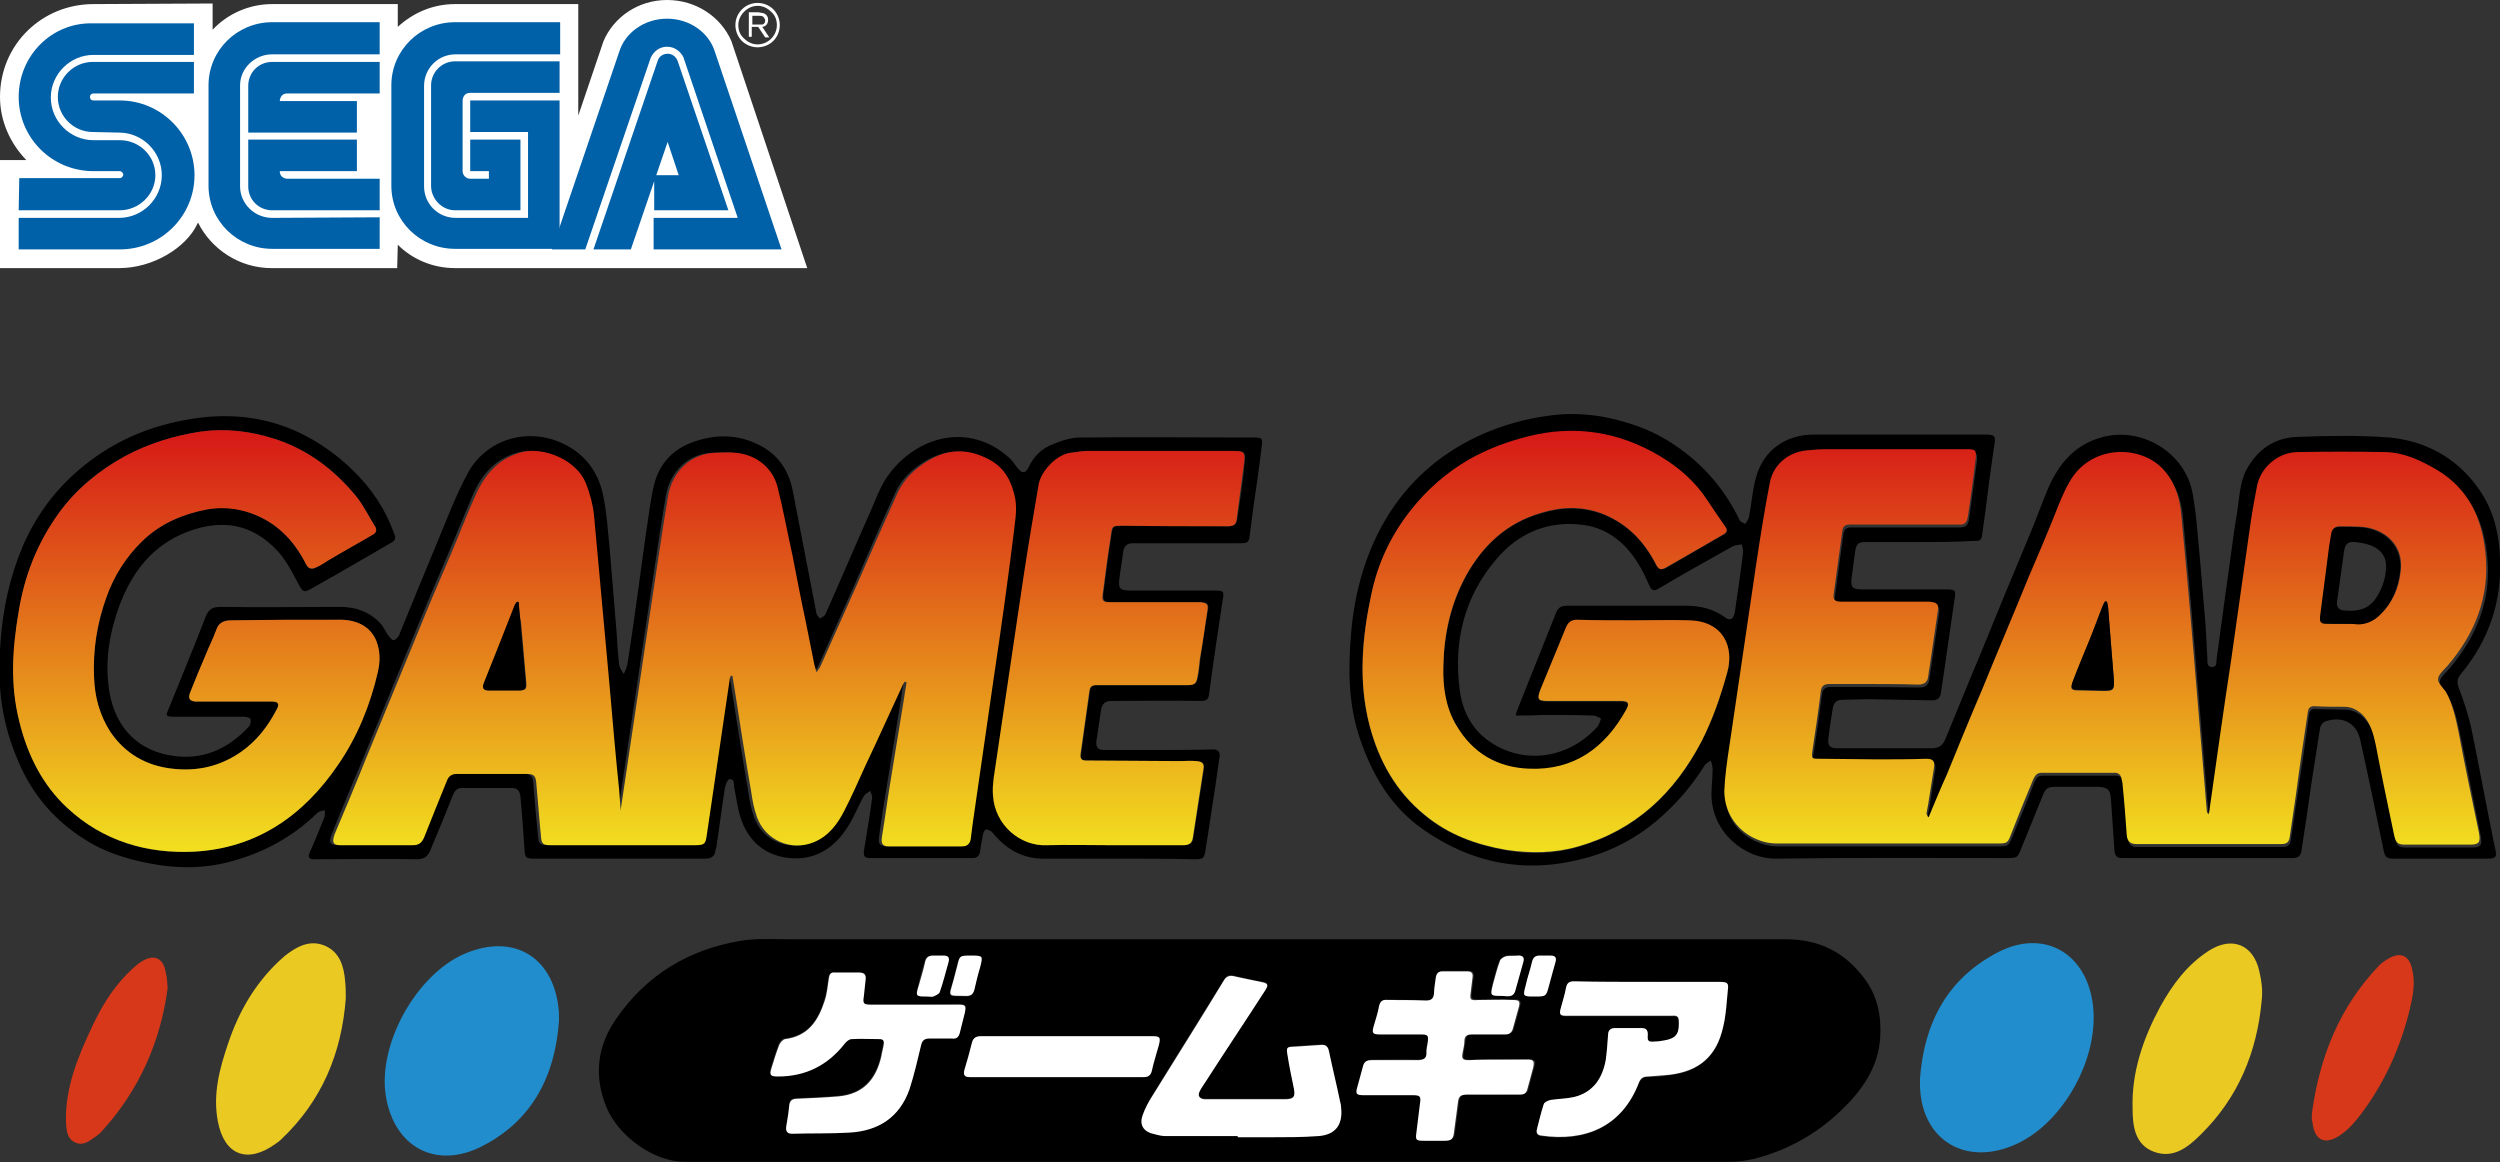 <?xml version="1.0" encoding="utf-8"?>
<!-- Generator: Adobe Illustrator 24.1.3, SVG Export Plug-In . SVG Version: 6.00 Build 0)  -->
<svg version="1.1" id="Layer_1" xmlns="http://www.w3.org/2000/svg" xmlns:xlink="http://www.w3.org/1999/xlink" x="0px" y="0px"
	 viewBox="0 0 428 199" style="enable-background:new 0 0 428 199;" xml:space="preserve">
<rect x="0" y="0" width="428" height="199" fill="#333333" stroke="none"/>
<path style="fill:#FFFFFF;" d="M68.1,41.9c2.5,2.5,6,4,9.8,4l60.3,0L125.2,7c-1.8-4.1-6-7-11-7c-5,0-9.2,3-10.9,7.1L99,19.8l0-19.1
	l-21.1,0c-3.8,0-7.2,1.5-9.8,3.9l0-3.9H46.6c-4,0-7.7,1.7-10.2,4.4V0.6L16,0.7c-8.8,0-16,6.9-16,15.9c0,4.2,1.8,8,4.5,10.8l-4.6,0
	v18.5l20.5,0c5.8,0,11.5-3.5,13.4-7.6l0.1-0.2c2.3,4.6,7.1,7.8,12.6,7.8l21.5,0L68.1,41.9"/>
<path style="fill:#0060A8;" d="M3.2,42.7l17.3,0c7.1,0,12.8-5.7,12.8-12.7c0-7-5.7-12.8-12.8-12.8l-4.5,0c-0.4,0-0.6-0.3-0.6-0.6
	c0-0.4,0.3-0.6,0.6-0.6l17.2,0l0-5.4H15.9c-3.3,0-6,2.7-6,6c0,3.3,2.7,6,6,6l4.5,0.1c4,0,7.3,3.3,7.3,7.3c0,4-3.3,7.3-7.3,7.3H3.2
	L3.2,42.7"/>
<path style="fill:#0060A8;" d="M3.2,36h17.3c3.3,0,6.1-2.7,6.1-6c0-3.3-2.7-6-6.1-6l-4.5,0c-4,0-7.3-3.3-7.3-7.3
	c0-4,3.3-7.3,7.3-7.3l17.2,0l0-5.4H15.9C8.9,3.8,3.2,9.5,3.2,16.6c0,7,5.7,12.7,12.8,12.7l4.5,0c0.3,0,0.6,0.3,0.6,0.6
	c0,0.3-0.3,0.6-0.6,0.6l-17.2,0L3.2,36z"/>
<path style="fill:#0060A8;" d="M46.6,37.3c-3,0-5.5-2.4-5.5-5.4V14.6c0-2.9,2.5-5.3,5.5-5.3l18.4,0V3.8H46.6
	c-6,0-10.9,4.8-10.9,10.8v17.2c0,6,4.9,10.8,10.9,10.8l18.4,0l0-5.4L46.6,37.3z"/>
<path style="fill:#0060A8;" d="M42.5,14.7c0-2.3,1.8-4.1,4.1-4.1H65v5.4H49.2c-1.3,0-1.3,1.3-1.3,1.3h13.2v5.4H42.5L42.5,14.7z"/>
<path style="fill:#0060A8;" d="M46.6,36c-2.3,0-4.1-1.8-4.1-4.1v-8h18.6v5.4H47.9c0,1.3,1.3,1.3,1.3,1.3H65l0,5.4L46.6,36z"/>
<path style="fill:#0060A8;" d="M78,37.3c-3,0-5.4-2.4-5.4-5.4V14.7c0-3,2.4-5.4,5.4-5.4h17.9V3.8H77.9c-6,0-10.9,4.8-10.9,10.8v17.2
	c0,6,4.9,10.8,10.9,10.8l17.9,0V17.2H80.5v5.4h9.9v14.7H78z"/>
<path style="fill:#0060A8;" d="M73.8,31.8c0,2.3,1.9,4.2,4.1,4.2h11.2V23.9h-8.6v5.4h3.2l0,1.3h-3.2c-0.7,0-1.3-0.6-1.3-1.3l0-12.1
	c0,0,0-1.3,1.3-1.3h15.3l0-5.4l-17.9,0c-2.3,0-4.1,1.9-4.1,4.1L73.8,31.8"/>
<path style="fill:#0060A8;" d="M112.6,10.4c0.2-0.7,0.9-1.2,1.7-1.2s1.4,0.5,1.7,1.2l8.7,25.6h-12.7l0-6h4.2l-1.9-5.7L108,42.7h-6.4
	L112.6,10.4z"/>
<path style="fill:#0060A8;" d="M126.3,37.3h-14.4v5.4h21.9L122.4,8.9c-1-3.3-4.3-5.7-8.2-5.7c-3.9,0-7.2,2.4-8.2,5.7L94.5,42.7h5.7
	l11.2-32.8c0.5-1.1,1.5-1.9,2.8-1.9c1.3,0,2.3,0.8,2.8,1.8L126.3,37.3z"/>
<path style="fill-rule:evenodd;clip-rule:evenodd;fill:#FFFFFF;" d="M132.4,7c-0.7,0.7-1.7,1.1-2.7,1.1c-1,0-2-0.4-2.7-1.1
	c-0.7-0.7-1.1-1.7-1.1-2.7c0-2.1,1.7-3.8,3.8-3.8c1,0,2,0.4,2.7,1.1c0.7,0.7,1.1,1.7,1.1,2.7C133.5,5.3,133.1,6.3,132.4,7z M127.4,2
	c-0.6,0.6-1,1.4-1,2.3c0,0.9,0.3,1.7,1,2.3c0.6,0.6,1.4,1,2.3,1c1.8,0,3.3-1.5,3.3-3.3c0-0.9-0.3-1.7-1-2.3c-0.6-0.6-1.4-1-2.3-1
	C128.8,1,128,1.4,127.4,2z"/>
<path style="fill-rule:evenodd;clip-rule:evenodd;fill:#FFFFFF;" d="M128.7,6.4V4.6h1.1l1.2,1.8h0.7l-1.2-1.8c0,0,0,0,0,0
	c0.2,0,1-0.2,1-1.2c0-0.4-0.1-0.7-0.5-1c-0.3-0.2-0.7-0.2-1.2-0.3c0,0,0,0,0,0h-1.6v4.2H128.7z M129.9,4.2h-1.1V2.7h1.1c0,0,0,0,0,0
	c0.3,0,0.6,0,0.8,0.2c0.2,0.2,0.3,0.5,0.3,0.6c0,0.3-0.1,0.6-0.5,0.7C130.2,4.2,130,4.2,129.9,4.2z"/>
<path d="M206.5,198.9c-29.8,0-59.5,0-89.3,0c-5.2,0-11.3-4.3-13.4-9.4c-2.2-5.4-1.5-10.5,1.7-15.1c5.1-7.4,12.3-11.8,21.1-13.3
	c2.8-0.5,5.8-0.3,8.7-0.3c40.6,0,81.3,0,121.9,0c16.2,0,32.3,0,48.5,0c5.6,0,10,2.1,13.4,6.6c2.3,3,3,6.4,2.8,10.1
	c-0.3,5.3-3.2,9.3-6.9,12.8c-3.9,3.7-8.5,6.3-13.6,7.8c-1.7,0.5-3.5,0.8-5.3,0.8C266.2,198.9,236.4,198.9,206.5,198.9z M211.9,194.5
	c0,0,0,0.1,0,0.1c1.8,0,3.7,0,5.5,0c2.8,0,5.5,0,8.3-0.2c2.9-0.2,4.2-2,3.9-4.8c0-0.4-0.1-0.8-0.2-1.2c-0.6-2.9-1.3-5.7-1.9-8.6
	c-0.2-0.8-0.6-1-1.4-1c-1.5,0.1-3.1,0.2-4.6,0.3c-1.1,0.1-1.3,0.2-1.1,1.3c0.4,1.9,0.8,3.9,1.1,5.8c0.3,1.5,0,1.9-1.6,1.9
	c-4.3,0-8.7,0-13,0c-0.2,0-0.5,0-0.7,0c-0.9-0.1-1.2-0.6-0.8-1.4c0.3-0.6,0.6-1.1,1-1.6c3.4-5.3,6.8-10.5,10.3-15.8
	c0.4-0.5,0.5-1-0.4-1.2c-1.7-0.3-3.4-0.7-5.2-1.1c-0.7-0.2-1.2,0.1-1.6,0.8c-4.1,6.6-8.2,13.1-12.2,19.7c-0.7,1.1-1.2,2.2-1.7,3.4
	c-0.5,1.4,0.1,2.5,1.4,3c0.8,0.3,1.7,0.5,2.5,0.5C203.6,194.5,207.8,194.5,211.9,194.5z M256.6,181.4L256.6,181.4
	c-1.6,0-3.2,0-4.9,0c-1.2,0-1.3-0.1-1.1-1.3c0.1-0.6,0.2-1.3,0.3-1.9c0.1-0.9,0.5-1.2,1.3-1.2c1.9,0,3.8,0,5.7,0
	c0.7,0,1.2-0.3,1.3-1c0.3-1.2,0.7-2.4,1-3.6c0.3-1.1,0.1-1.3-1-1.3c-2,0-3.9,0-5.9,0c-1.4,0-1.5-0.1-1.3-1.4
	c0.1-0.8,0.2-1.6,0.3-2.5c0.1-0.7-0.2-1-0.9-1c-1.4,0-2.9,0-4.3,0c-0.7,0-1,0.4-1.1,1.1c-0.1,0.9-0.3,1.8-0.3,2.7
	c-0.1,0.9-0.5,1.2-1.4,1.2c-2.2,0-4.4,0-6.6-0.1c-0.8,0-1.2,0.2-1.4,1c-0.3,1.1-0.6,2.3-0.9,3.4c-0.4,1.2-0.2,1.5,1.1,1.5
	c2.3,0,4.5,0,6.8,0c1.4,0,1.5,0.1,1.3,1.5c-0.1,0.5-0.2,1-0.2,1.5c0,1.2-0.6,1.4-1.6,1.4c-2.6-0.1-5.2,0-7.8,0
	c-0.9,0-1.3,0.3-1.5,1.2c-0.2,1.1-0.6,2.2-0.9,3.3c-0.4,1.2-0.2,1.5,1.1,1.5c2.8,0,5.6,0,8.4,0c1.2,0,1.4,0.2,1.2,1.4
	c-0.2,1.6-0.4,3.3-0.6,4.9c-0.2,1.4-0.1,1.5,1.3,1.5c1.2,0,2.4,0,3.6,0c0.9,0,1.4-0.3,1.5-1.3c0.2-1.8,0.5-3.6,0.7-5.3
	c0.1-0.9,0.5-1.3,1.5-1.3c3,0.1,6.1,0,9.1,0c0.7,0,1.2-0.2,1.3-1c0.3-1.2,0.7-2.5,1-3.7c0.3-1,0.1-1.2-1-1.3
	C259.8,181.3,258.2,181.4,256.6,181.4z M282,168.1C282,168.1,282,168.1,282,168.1c-4.2,0-8.3,0-12.5,0c-0.8,0-1.3,0.2-1.4,1.1
	c-0.2,1.2-0.6,2.3-0.9,3.5c-0.3,1.1-0.1,1.3,1,1.3c1.5,0,3,0,4.4,0c4.5,0,9,0,13.5,0c0.6,0,1.3-0.1,1.3,0.7c0.1,2,0,3.1-2.4,3.5
	c-0.5,0.1-1.1,0.2-1.6,0.2c-1.2,0.1-1.3-0.1-1.3-1.2c0-0.8-0.3-1.1-1.1-1.1c-1.5,0-3,0-4.5,0c-0.8,0-1.2,0.3-1.2,1.2
	c-0.1,1.4-0.2,2.9-0.4,4.3c-0.5,3.1-2.2,5.4-5.4,6.3c-1.3,0.3-2.7,0.3-4,0.5c-0.4,0.1-1.1,0.4-1.2,0.7c-0.5,1.4-0.8,2.9-1.2,4.4
	c-0.1,0.6,0.1,0.9,0.7,1c7.5,1.1,13.9-1.5,16.8-9.1c0.3-0.7,0.7-1,1.5-1c1.2,0,2.5-0.1,3.7-0.3c5.1-0.6,8.1-3.2,9.2-8.2
	c0.5-2.1,0.6-4.2,0.8-6.3c0.1-1.2-0.1-1.4-1.3-1.4C290.3,168.1,286.1,168.1,282,168.1z M156.5,172C156.5,172,156.5,172,156.5,172
	c-2.5,0-5,0-7.5,0c-1.3,0-1.4-0.2-1.2-1.5c0.1-0.9,0.2-1.8,0.3-2.8c0.1-0.8-0.2-1.2-1.1-1.2c-1.4,0-2.8,0-4.1,0c-0.8,0-1,0.3-1.1,1
	c-0.2,1.3-0.3,2.5-0.7,3.7c-1,3.4-2.8,6.1-6.8,6.6c-0.4,0-0.9,0.6-1,1c-0.5,1.3-0.9,2.6-1.3,3.9c-0.4,1.3-0.3,1.5,1.1,1.5
	c4.7,0,8.5-1.9,11.4-5.6c0.3-0.4,0.8-0.7,1.2-0.8c1.6-0.1,3.2,0,4.8,0c0.6,0,0.9,0.3,0.7,0.9c-0.1,0.7-0.3,1.3-0.4,2
	c-0.9,4-3.1,6.5-7.3,6.9c-2.3,0.2-4.7,0.3-7,0.4c-1,0-1.4,0.3-1.4,1.3c-0.1,1.2-0.3,2.3-0.5,3.5c-0.1,0.8,0.1,1.2,1,1.2
	c3.3-0.1,6.6,0,9.9-0.2c4.9-0.3,8.6-2.6,10.2-7.4c0.9-2.5,1.4-5,2-7.6c0.2-0.8,0.5-1.2,1.4-1.1c1.3,0,2.6,0,3.9,0
	c0.7,0,1.1-0.3,1.3-0.9c0.3-1.2,0.6-2.4,0.9-3.6c0.3-1.2,0.1-1.3-1.1-1.3C161.6,172,159,172,156.5,172z M182.6,177.4
	C182.6,177.4,182.6,177.4,182.6,177.4c-4.9,0-9.8,0-14.7,0c-0.8,0-1.3,0.3-1.5,1.1c-0.4,1.6-0.9,3.1-1.3,4.7c-0.2,0.8,0,1.2,0.9,1.2
	c9.9,0,19.8,0,29.8,0c0.8,0,1.2-0.3,1.4-1.1c0.4-1.5,0.8-2.9,1.2-4.4c0.4-1.3,0.3-1.5-1.1-1.5C192.4,177.4,187.5,177.4,182.6,177.4z
	 M262.7,170.6c2,0,2,0,2.5-1.9c0.4-1.3,0.7-2.6,1.1-4c0.2-0.7,0-1.1-0.8-1.1c-0.7,0-1.3,0-2,0c-0.7,0-1.1,0.3-1.2,1
	c-0.3,1.4-0.8,2.7-1.1,4.1C260.7,170.5,260.8,170.6,262.7,170.6z M166.2,163.6c-1.9,0-1.9,0-2.4,1.8c-0.2,0.8-0.4,1.5-0.6,2.3
	c-0.9,3.2-1.2,2.8,2.2,2.9c0.7,0,1.1-0.3,1.3-1c0.3-1.3,0.7-2.6,1-3.9C168.3,163.6,168.3,163.6,166.2,163.6z M158.7,170.6
	c0.4,0,0.8,0.1,1.1,0c0.4-0.2,1-0.5,1.1-0.8c0.6-1.7,1-3.4,1.4-5.1c0.2-0.7,0-1.1-0.8-1.1c-0.6,0-1.2,0-1.9,0c-0.7,0-1.2,0.3-1.3,1
	c-0.4,1.4-0.8,2.7-1.1,4.1C156.7,170.5,156.8,170.6,158.7,170.6z M257.2,170.5c0.8,0,1.8,0.3,2.1-0.9c0.5-1.7,0.9-3.3,1.4-5
	c0.2-0.7,0-1.1-0.8-1.1c-0.7,0-1.4-0.1-2.1,0.1c-0.4,0.1-0.9,0.5-1.1,0.8c-0.5,1.3-0.8,2.7-1.2,4
	C255.1,170.5,255.1,170.5,257.2,170.5z"/>
<path style="fill:#FFFFFF;" d="M211.9,194.5c-4.1,0-8.3,0-12.4,0c-0.8,0-1.7-0.3-2.5-0.5c-1.4-0.5-1.9-1.6-1.4-3
	c0.4-1.2,1-2.3,1.7-3.4c4.1-6.6,8.2-13.1,12.2-19.7c0.4-0.7,0.9-0.9,1.6-0.8c1.7,0.4,3.4,0.7,5.2,1.1c0.9,0.2,0.7,0.7,0.4,1.2
	c-3.4,5.3-6.9,10.5-10.3,15.8c-0.3,0.5-0.7,1-1,1.6c-0.4,0.8-0.1,1.3,0.8,1.4c0.2,0,0.5,0,0.7,0c4.3,0,8.7,0,13,0
	c1.6,0,1.9-0.4,1.6-1.9c-0.4-1.9-0.8-3.8-1.1-5.8c-0.2-1.1-0.1-1.3,1.1-1.3c1.5-0.1,3.1-0.2,4.6-0.3c0.8-0.1,1.2,0.2,1.4,1
	c0.6,2.9,1.3,5.7,1.9,8.6c0.1,0.4,0.2,0.8,0.2,1.2c0.3,2.9-1,4.6-3.9,4.8c-2.7,0.2-5.5,0.2-8.3,0.2c-1.8,0-3.7,0-5.5,0
	C211.9,194.5,211.9,194.5,211.9,194.5z"/>
<path style="fill:#FFFFFF;" d="M256.6,181.4c1.6,0,3.2,0,4.9,0c1,0,1.2,0.2,1,1.3c-0.3,1.2-0.7,2.5-1,3.7c-0.2,0.8-0.6,1-1.3,1
	c-3,0-6.1,0-9.1,0c-1,0-1.4,0.3-1.5,1.3c-0.2,1.8-0.5,3.6-0.7,5.3c-0.1,1-0.5,1.3-1.5,1.3c-1.2,0-2.4,0-3.6,0
	c-1.4,0-1.5-0.1-1.3-1.5c0.2-1.6,0.4-3.3,0.6-4.9c0.2-1.2,0-1.4-1.2-1.4c-2.8,0-5.6,0-8.4,0c-1.3,0-1.5-0.2-1.1-1.5
	c0.3-1.1,0.6-2.2,0.9-3.3c0.2-0.9,0.6-1.2,1.5-1.2c2.6,0,5.2,0,7.8,0c1,0,1.7-0.2,1.6-1.4c0-0.5,0.1-1,0.2-1.5
	c0.2-1.4,0.1-1.5-1.3-1.5c-2.3,0-4.5,0-6.8,0c-1.3,0-1.5-0.2-1.1-1.5c0.3-1.1,0.7-2.2,0.9-3.4c0.2-0.8,0.6-1.1,1.4-1
	c2.2,0,4.4,0,6.6,0.1c0.9,0,1.3-0.3,1.4-1.2c0-0.9,0.2-1.8,0.3-2.7c0.1-0.7,0.4-1.1,1.1-1.1c1.4,0,2.9,0,4.3,0c0.7,0,1,0.3,0.9,1
	c-0.1,0.8-0.2,1.6-0.3,2.5c-0.2,1.4-0.1,1.5,1.3,1.4c2,0,3.9-0.1,5.9,0c1.1,0,1.3,0.2,1,1.3c-0.3,1.2-0.7,2.4-1,3.6
	c-0.2,0.7-0.6,1-1.3,1c-1.9,0-3.8,0-5.7,0c-0.9,0-1.3,0.3-1.3,1.2c0,0.7-0.2,1.3-0.3,1.9c-0.2,1.1,0,1.3,1.1,1.3
	C253.3,181.4,255,181.4,256.6,181.4L256.6,181.4z"/>
<path style="fill:#FFFFFF;" d="M282,168.1c4.2,0,8.3,0,12.5,0c1.2,0,1.5,0.2,1.3,1.4c-0.2,2.1-0.3,4.3-0.8,6.3
	c-1.1,5-4.1,7.6-9.2,8.2c-1.2,0.1-2.5,0.2-3.7,0.3c-0.8,0-1.2,0.3-1.5,1c-2.9,7.6-9.2,10.2-16.8,9.1c-0.6-0.1-0.8-0.4-0.7-1
	c0.4-1.5,0.7-2.9,1.2-4.4c0.1-0.3,0.7-0.6,1.2-0.7c1.3-0.2,2.7-0.2,4-0.5c3.2-0.8,4.8-3.1,5.4-6.3c0.2-1.4,0.3-2.9,0.4-4.3
	c0-0.8,0.4-1.2,1.2-1.2c1.5,0,3,0,4.5,0c0.8,0,1.1,0.3,1.1,1.1c-0.1,1.2,0.1,1.3,1.3,1.2c0.5,0,1.1-0.1,1.6-0.2
	c2.3-0.4,2.5-1.5,2.4-3.5c-0.1-0.9-0.8-0.7-1.3-0.7c-4.5,0-9,0-13.5,0c-1.5,0-3,0-4.4,0c-1.1,0-1.3-0.2-1-1.3
	c0.3-1.2,0.7-2.3,0.9-3.5c0.2-0.9,0.6-1.1,1.4-1.1C273.6,168.1,277.8,168.1,282,168.1L282,168.1z"/>
<path style="fill:#FFFFFF;" d="M156.5,172c2.5,0,5.1,0,7.6,0c1.2,0,1.3,0.2,1.1,1.3c-0.3,1.2-0.6,2.4-0.9,3.6
	c-0.2,0.7-0.6,1-1.3,0.9c-1.3,0-2.6,0-3.9,0c-0.8,0-1.2,0.3-1.4,1.1c-0.6,2.5-1.2,5.1-2,7.6c-1.7,4.8-5.3,7.1-10.2,7.4
	c-3.3,0.2-6.6,0.1-9.9,0.2c-0.8,0-1.1-0.4-1-1.2c0.2-1.2,0.4-2.3,0.5-3.5c0.1-1,0.5-1.3,1.5-1.3c2.3-0.1,4.7-0.2,7-0.4
	c4.2-0.4,6.4-2.9,7.3-6.9c0.1-0.7,0.3-1.3,0.4-2c0.1-0.6-0.1-0.9-0.7-0.9c-1.6,0-3.2-0.1-4.8,0c-0.4,0-0.9,0.4-1.2,0.8
	c-2.9,3.7-6.7,5.6-11.4,5.6c-1.3,0-1.5-0.2-1.1-1.5c0.4-1.3,0.8-2.6,1.3-3.9c0.2-0.4,0.6-0.9,1-1c4-0.5,5.7-3.2,6.8-6.6
	c0.4-1.2,0.5-2.5,0.7-3.8c0.1-0.7,0.3-1.1,1.1-1c1.4,0,2.8,0,4.1,0c0.9,0,1.2,0.4,1.1,1.2c-0.1,0.9-0.2,1.9-0.3,2.8
	c-0.2,1.3-0.1,1.5,1.2,1.5C151.4,172,154,172,156.5,172C156.5,172,156.5,172,156.5,172z"/>
<path style="fill:#FFFFFF;" d="M182.6,177.4c4.9,0,9.8,0,14.7,0c1.3,0,1.4,0.2,1.1,1.5c-0.4,1.5-0.9,2.9-1.2,4.4
	c-0.2,0.8-0.6,1.1-1.4,1.1c-9.9,0-19.8,0-29.8,0c-0.9,0-1.1-0.4-0.9-1.2c0.5-1.6,0.9-3.1,1.3-4.7c0.2-0.8,0.7-1.1,1.5-1.1
	C172.9,177.4,177.8,177.4,182.6,177.4C182.6,177.4,182.6,177.4,182.6,177.4z"/>
<path style="fill:#FFFFFF;" d="M262.7,170.6c-2,0-2,0-1.5-1.9c0.3-1.4,0.8-2.7,1.1-4.1c0.2-0.7,0.6-1,1.2-1c0.7,0,1.3,0,2,0
	c0.8,0,1,0.4,0.8,1.1c-0.4,1.3-0.7,2.6-1.1,4C264.7,170.6,264.7,170.6,262.7,170.6z"/>
<path style="fill:#FFFFFF;" d="M166.2,163.6c2.1,0,2.1,0,1.6,2c-0.4,1.3-0.7,2.6-1,3.9c-0.2,0.7-0.6,1-1.3,1
	c-3.4-0.1-3.1,0.4-2.2-2.9c0.2-0.8,0.4-1.5,0.6-2.3C164.3,163.6,164.3,163.6,166.2,163.6z"/>
<path style="fill:#FFFFFF;" d="M158.7,170.6c-1.9,0-2,0-1.4-1.9c0.4-1.4,0.8-2.7,1.1-4.1c0.2-0.7,0.6-1,1.3-1c0.6,0,1.2,0,1.9,0
	c0.7,0,1,0.3,0.8,1.1c-0.5,1.7-0.9,3.4-1.5,5.1c-0.1,0.4-0.7,0.6-1.1,0.8C159.5,170.7,159.1,170.6,158.7,170.6z"/>
<path style="fill:#FFFFFF;" d="M257.2,170.5c-2.1,0-2.1,0-1.6-2c0.4-1.4,0.7-2.7,1.2-4c0.1-0.4,0.7-0.7,1.1-0.8
	c0.7-0.1,1.4,0,2.1-0.1c0.8,0,1,0.4,0.8,1.1c-0.5,1.7-0.9,3.3-1.4,5C259,170.9,257.9,170.5,257.2,170.5z"/>
<path style="fill:#228DCC;" d="M328.7,184.7c0.7-9.6,4.7-17.2,13.4-21.7c7.6-3.9,14.7-0.1,16.1,8.3c1.6,9.5-5.1,21.5-13.8,24.9
	c-8.5,3.4-15.7-1.5-15.7-10.7C328.7,185.3,328.7,185,328.7,184.7z"/>
<path style="fill:#228DCC;" d="M95.7,174.8c-0.7,9.5-4.6,17.1-13.3,21.5c-7.8,3.9-14.8,0.1-16.3-8.4c-1.6-8.9,5.1-21,13.4-24.6
	c8.6-3.7,15.6,0.7,16.2,10.2C95.7,173.9,95.7,174.3,95.7,174.8z"/>
<path style="fill:#EBC923;" d="M59.2,170.9c-0.7,9.4-4.1,17.6-11.1,24.2c-0.3,0.3-0.6,0.5-0.9,0.7c-4.8,3.5-8.8,2-9.9-3.8
	c-0.9-4.7,0.3-9.1,1.8-13.5c1.8-5.3,4.5-10,8.6-13.9c0.3-0.3,0.7-0.6,1-0.9c2-1.6,4.3-2.9,6.9-1.8c2.6,1.1,3.3,3.6,3.5,6.2
	C59.2,169.1,59.2,170,59.2,170.9z"/>
<path style="fill:#EBC923;" d="M387.2,171.3c-0.8,8.8-4,16.6-10.4,22.9c-2.2,2.2-4.7,4.2-8,3c-3.3-1.2-3.7-4.4-3.7-7.4
	c-0.2-6.2,1.8-12,4.7-17.4c2.1-3.8,4.6-7.2,8.3-9.6c4-2.6,7.7-1.1,8.7,3.5C387.2,168,387.4,169.6,387.2,171.3z"/>
<path style="fill:#D73819;" d="M395.8,190.6c1.3-9.6,4.7-18.2,11.5-25.3c0.4-0.4,0.8-0.7,1.3-1c2.3-1.5,3.9-0.8,4.4,1.8
	c0.5,2.2,0.1,4.4-0.4,6.5c-1.6,6.7-4.4,12.9-8.6,18.4c-1,1.3-2,2.4-3.3,3.3c-2.6,1.8-4.5,1-4.8-2.2
	C395.7,191.7,395.8,191.1,395.8,190.6z"/>
<path style="fill:#D73819;" d="M28.7,169.2c-1.2,9-4.8,17.4-11.3,24.5c-0.3,0.4-0.8,0.7-1.2,1c-1,0.7-2,1.5-3.3,0.9
	c-1.4-0.6-1.5-2-1.6-3.3c-0.2-6,2-11.3,4.5-16.6c1.5-3.2,3.3-6.2,5.8-8.8c0.8-0.8,1.6-1.6,2.5-2.2c2.3-1.5,3.9-0.7,4.3,1.9
	C28.6,167.3,28.6,168,28.7,169.2z"/>
<path d="M191.1,147c-4.2,0-8.3,0-12.5,0c-3.4,0-6.1-1.5-8.3-4c-0.2-0.2-0.3-0.4-0.5-0.6c-0.3-0.2-0.7-0.4-1-0.4
	c-0.2,0-0.4,0.5-0.5,0.8c-0.2,1-0.4,2-0.5,2.9c-0.1,0.8-0.5,1.2-1.3,1.2c-5.9,0-11.7,0-17.6,0c-0.9,0-1.1-0.4-1-1.2c0.5-3,1-6,1.4-9
	c0.1-0.4-0.2-0.9-0.3-1.3c-0.4,0.3-0.9,0.5-1.1,0.9c-1.1,1.9-1.9,4.1-3.2,5.9c-2.5,3.6-6,5.3-10.3,4.6c-2.9-0.5-5.2-2-6.7-4.7
	c-1.3-2.3-1.5-4.8-2-7.3c-0.1-0.6,0.1-1.5-0.8-1.4c-0.3,0-0.7,0.9-0.8,1.5c-0.5,3.2-0.9,6.5-1.4,9.7c0,0.3-0.1,0.6-0.2,0.9
	c-0.1,1.1-0.7,1.5-1.8,1.5c-9.8,0-19.5,0-29.3,0c-1.4,0-1.5-0.2-1.6-1.5c-0.2-3-0.4-6-0.7-9.1c-0.1-1-0.5-1.5-1.5-1.5
	c-2.9,0-5.7,0-8.6,0c-0.8,0-1.2,0.6-1.5,1.3c-1.2,3.1-2.5,6.2-3.8,9.3c-0.4,1.1-1.1,1.6-2.3,1.6c-5.7-0.1-11.3,0-17,0
	c-0.2,0-0.5,0-0.7,0c-0.8,0-1-0.4-0.7-1.1c0.9-2,1.7-4,2.5-6c0.2-0.4,0.1-0.9,0.1-1.3c-0.5,0.1-1,0.2-1.3,0.5
	c-4.3,4.2-9.4,6.9-15.2,8.4c-3.9,1-7.8,1.1-11.8,0.5c-4.5-0.7-8.9-1.9-12.8-4.4c-5.1-3.2-8.9-7.6-11.3-13.2
	c-1.8-4.1-2.9-8.4-3.2-12.9c-0.2-2.6-0.1-5.2,0.1-7.8c0.4-5.6,1.6-11.1,3.8-16.3c2.6-6,6.5-10.9,11.8-14.8c5-3.7,10.6-5.9,16.6-6.9
	c10.8-1.9,20.2,1.1,28.1,8.7c3.2,3.1,5.6,6.7,7.1,10.9c0.3,0.7,0.2,1.1-0.5,1.5c-4.5,2.6-8.9,5.2-13.4,7.7c-1.7,1-1.7,0.8-2.6-0.8
	c-1-1.9-2.1-4-3.5-5.5c-4.3-4.6-9.4-5.5-15.3-3.3c-6.1,2.3-9.6,6.9-11.8,12.8c-1.6,4.4-2.4,9-1.8,13.7c0.7,6.2,4.3,10.7,10.4,11.8
	c5.4,1,9.9-0.9,13.6-4.9c0.3-0.3,0.4-0.9,0.3-1.3c-0.1-0.2-0.7-0.4-1.1-0.4c-4,0-7.9,0-11.9,0c-1.5,0-1.6-0.1-1-1.4
	c2.1-5.2,4.3-10.5,6.3-15.7c0.5-1.3,1.2-1.7,2.5-1.7c6.8,0.1,13.7,0,20.5,0c2.7,0,5,0.8,6.9,2.8c0.6,0.6,0.9,1.5,1.4,2.1
	c0.2,0.3,0.6,0.8,0.9,0.8c0.3,0,0.7-0.5,0.9-0.8c2-4.9,4-9.8,6-14.6c1.9-4.5,3.6-9.2,5.9-13.4c3.4-6,10.9-7.8,16.9-4.5
	c3.5,1.9,5.5,5,6.2,8.7c0.6,3,0.8,6.1,1.1,9.2c0.4,4.8,0.8,9.7,1.2,14.5c0.1,1.7,0.2,3.4,0.4,5.1c0.1,0.6,0.5,1.1,0.8,1.6
	c0.2-0.5,0.5-1.1,0.6-1.6c0.7-4.4,1.3-8.7,1.9-13.1c0.5-3.4,0.9-6.8,1.4-10.1c0.4-2.6,0.7-5.2,1.3-7.7c0.9-3.5,3.2-6,6.6-7.2
	c3.8-1.4,7.7-1.4,11.4,0.5c3.2,1.6,5,4.3,5.7,7.7c1,5,1.9,10,2.9,15c0.4,2.1,0.8,4.1,1.2,6.2c0.1,0.3,0.4,0.6,0.6,0.8
	c0.3-0.2,0.7-0.4,0.9-0.7c2.5-5.6,4.9-11.3,7.4-16.9c1.2-2.6,2-5.3,3.8-7.5c4.7-6,13.3-8.6,20.2-2.5c0.6,0.5,1,1.2,1.5,1.8
	c0.7,1,1.4,1,1.9-0.1c0.9-1.9,2.3-3.3,4.3-4c1.4-0.6,3-1.1,4.5-1.1c9.9-0.1,19.8,0,29.7,0c1.5,0,1.6,0.1,1.4,1.6
	c-0.4,3.4-0.9,6.8-1.4,10.2c-0.2,1.5-0.4,3.1-0.6,4.6c-0.2,1.7-0.3,1.7-2,1.7c-5.4,0-10.8,0-16.1,0c-0.6,0-1.2,0-1.9,0
	c-1,0-1.5,0.4-1.7,1.4c-0.2,1.7-0.5,3.3-0.7,5c-0.1,1.4,0.2,1.6,1.6,1.7c4.9,0,9.7,0,14.6,0c1.8,0,1.8,0.1,1.5,1.8
	c-0.8,5.3-1.6,10.6-2.3,15.9c-0.1,0.9-0.4,1.2-1.4,1.2c-5.1-0.1-10.1,0-15.2,0c-1.2,0-1.7,0.4-1.9,1.6c-0.3,1.8-0.5,3.5-0.8,5.3
	c-0.1,1.1,0.3,1.5,1.4,1.5c2.7,0,5.3,0,8,0c3.5,0,7,0,10.6-0.1c0.9,0,1.2,0.5,1.1,1.2c-0.2,1.6-0.5,3.3-0.7,4.9
	c-0.6,3.7-1.1,7.4-1.7,11c-0.2,1.6-0.4,1.7-2,1.7C200,147,195.5,147,191.1,147z M106.1,139.3c-0.1,0-0.2,0-0.3,0
	c-0.1-1.4-0.2-2.7-0.3-4.1c-0.5-5.8-1-11.6-1.6-17.4c-0.9-9.9-1.8-19.7-2.7-29.6c-0.2-1.9-0.7-3.7-1.4-5.5
	c-1.6-4.2-7.3-6.2-10.9-5.3c-3.9,1-6.3,3.6-7.9,7.2c-1.5,3.5-2.9,7-4.4,10.5c-1.9,4.4-3.8,8.9-5.6,13.3c-3,7.2-5.9,14.4-8.9,21.6
	c-1.8,4.3-3.6,8.5-5.3,12.8c-0.6,1.4-0.3,1.9,1,1.9c4.1,0,8.3,0,12.4,0c1,0,1.5-0.4,1.9-1.3c1.3-3.2,2.6-6.5,3.9-9.7
	c0.3-0.8,0.8-1.2,1.7-1.2c4,0,8.1,0,12.1,0c1,0,1.4,0.4,1.5,1.4c0.2,3,0.5,6,0.8,9.1c0.1,1.5,0.3,1.7,1.8,1.7c8.2,0,16.4,0,24.6,0
	c1.6,0,1.8-0.2,2-1.7c1.3-8.8,2.6-17.7,3.9-26.5c0-0.3,0.1-0.5,0.2-0.8c0.1,0,0.2,0,0.3,0c0.1,0.8,0.3,1.6,0.4,2.5
	c0.9,5.8,1.8,11.5,2.8,17.3c0.2,1.5,0.5,3,1,4.4c1.4,4,5.9,5.9,9.7,4.3c2.6-1.1,4.1-3.1,5.3-5.5c1.3-2.5,2.4-5.1,3.6-7.7
	c2.1-4.5,4.1-9,6.2-13.4c0.1-0.3,0.3-0.6,0.5-0.9c0.1,0,0.2,0.1,0.3,0.1c-0.2,0.9-0.3,1.7-0.4,2.6c-0.8,4.9-1.6,9.8-2.4,14.7
	c-0.5,3-1,6.1-1.4,9.1c-0.2,1.2,0.1,1.6,1.1,1.7c4.2,0,8.5,0,12.7,0c0.8,0,1.3-0.5,1.4-1.3c0.1-0.8,0.2-1.6,0.3-2.4
	c1.3-8.5,2.5-17.1,3.8-25.6c1.1-8,2.2-15.9,3.3-23.9c0.3-2.1,0.7-4.2,0.3-6.4c-0.5-2.8-1.8-5.1-4.4-6.6c-3.6-2-7.2-1.8-10.7,0.3
	c-2.1,1.3-4,3-5,5.3c-2.4,5.2-4.7,10.5-7,15.8c-2.1,4.7-4.2,9.4-6.3,14.1c-0.1,0.2-0.3,0.4-0.6,0.9c-0.2-0.7-0.3-1-0.4-1.4
	c-0.5-2.5-1-5-1.5-7.5c-0.7-3.7-1.4-7.3-2.2-11c-0.8-4-1.6-8-2.6-11.9c-0.9-3.4-3.9-5.6-7.4-5.8c-1-0.1-2,0-3,0
	c-4.6,0-7.6,3.4-8.3,7.3c-1,5.8-1.8,11.6-2.7,17.4c-1.8,12.1-3.6,24.2-5.4,36.2C106.3,138.6,106.2,138.9,106.1,139.3z M48.9,106.2
	C48.9,106.2,48.9,106.2,48.9,106.2c-3.1,0-6.2,0-9.3,0c-1.3,0-2.1,0.4-2.6,1.7c-0.5,1.4-1.1,2.7-1.7,4c-0.9,2.3-1.9,4.5-2.8,6.8
	c-0.3,0.9,0,1.3,0.9,1.4c0.4,0,0.8,0,1.1,0c4,0,8,0,12,0c1.2,0,1.4,0.3,0.9,1.3c-1.5,2.9-3.4,5.4-6.1,7.3c-3.5,2.5-7.5,3.4-11.8,2.9
	c-4.4-0.5-8.1-2.6-10.6-6.3c-1.9-2.8-2.7-6-2.8-9.4c-0.2-4.7,0.6-9.2,2.1-13.6c1.3-3.7,3.3-6.9,6.2-9.7c3.1-3,6.9-4.6,11.1-5.4
	c2.5-0.5,4.9-0.3,7.3,0.6c4.5,1.6,7.5,4.7,9.6,8.8c0.4,0.8,1,1,1.8,0.5c0.6-0.4,1.2-0.7,1.9-1.1c2.5-1.5,5.1-3,7.6-4.4
	c0.7-0.4,0.9-0.9,0.5-1.5c-1-1.7-1.9-3.5-3.2-5.1c-3.7-4.6-8.4-8.1-14.1-9.9c-4.1-1.3-8.3-1.8-12.6-1.2c-4.5,0.7-8.8,2-12.9,4.2
	c-4.5,2.4-8.3,5.6-11.3,9.7c-3.6,5.1-5.9,10.7-6.9,16.9c-1,6.3-1.4,12.5,0.1,18.8c1.4,5.7,3.9,10.8,8.2,14.8
	c6.1,5.7,13.7,8,21.8,7.5c10.7-0.6,18.7-6.2,24.6-14.9c3.3-4.8,5.4-10.2,6.8-15.9c0.3-1.3,0.3-2.7,0.1-4c-0.6-3.1-3-4.8-6.3-4.9
	C55.3,106.2,52.1,106.2,48.9,106.2z M190.4,144.7L190.4,144.7c4.1,0,8.1,0,12.2,0c0.9,0,1.6-0.2,1.7-1.2c0.6-3.9,1.2-7.8,1.8-11.7
	c0.2-1-0.1-1.4-1.2-1.5c-0.9-0.1-1.9,0-2.8,0c-5.4,0-10.8-0.1-16.1-0.1c-0.9,0-1-0.4-0.9-1.2c0.5-3.5,1-7.1,1.5-10.7
	c0.1-0.7,0.4-1,1.1-1c5.2,0,10.4,0,15.6,0c1.2,0,1.6-0.2,1.8-1.4c0.2-1,0.3-2,0.4-3c0.4-2.8,0.8-5.6,1.3-8.4
	c0.2-1.1-0.1-1.4-1.2-1.4c-0.4,0-0.8,0-1.1,0c-4.7,0-9.4,0-14.2,0c-1.3,0-1.5-0.2-1.4-1.5c0.4-3.1,0.8-6.3,1.3-9.4
	c0.3-2.2,0.2-2.2,2.3-2.2c5.9,0,11.8,0,17.7,0.1c0.9,0,1.4-0.2,1.6-1.1c0.5-3.3,1-6.6,1.3-9.9c0.2-1.8-0.1-1.9-1.9-1.9
	c-8.3,0-16.6,0-24.9,0c-0.9,0-1.8,0.2-2.8,0.3c-2.4,0.2-5.2,3.1-5.6,5.5c-0.9,5.3-1.8,10.6-2.6,15.9c-1.7,11.5-3.4,22.9-5.1,34.4
	c-0.1,0.9-0.2,1.9-0.1,2.9c0.3,5,4.6,8.7,9.2,8.5C182.9,144.6,186.6,144.7,190.4,144.7z"/>
<path d="M328.5,92.8c-3,0-6.1,0-9.1,0c-1.3,0-1.6,0.3-1.8,1.6c-0.2,1.5-0.4,3-0.6,4.5c-0.2,1.6,0.1,2,1.7,2c4.8,0,9.5,0,14.3,0
	c1.8,0,1.9,0.1,1.6,1.8c-0.8,5.3-1.5,10.6-2.3,15.8c-0.1,1-0.6,1.4-1.5,1.4c-3.6-0.1-7.2-0.1-10.9-0.2c-1.5,0-3,0.1-4.4,0.1
	c-1,0-1.5,0.4-1.7,1.3c-0.3,1.8-0.6,3.7-0.8,5.5c-0.1,1,0.3,1.5,1.4,1.5c5.5,0,11,0,16.4,0c1.2,0,1.9-0.6,2.3-1.7
	c2-4.8,3.9-9.6,5.9-14.3c2.8-6.9,5.6-13.7,8.5-20.6c1.1-2.6,2-5.2,3.1-7.8c1.8-4.2,4.5-7.5,9.1-8.8c6.9-2,14.5,2.6,15.7,9.7
	c0.7,3.9,0.9,7.9,1.3,11.9c0.3,3.5,0.6,7.1,0.9,10.6c0.1,1.9,0.2,3.7,0.3,5.6c0,0.6-0.1,1.5,0.8,1.5c0.9,0,0.7-0.9,0.8-1.5
	c0.7-4.9,1.3-9.8,2-14.6c0.5-3.5,0.9-7,1.5-10.4c0.4-2.5,0.4-5,1.6-7.3c1.9-3.5,4.9-5.5,8.7-5.6c5.3-0.2,10.6-0.3,15.8,0.1
	c6,0.6,11.2,3.3,14.9,8.3c2.7,3.6,3.8,7.7,4,12.1c0.4,7.6-1.9,14.3-6.7,20.1c-0.7,0.8-0.7,1.5-0.3,2.5c0.8,2.2,1.6,4.5,2.1,6.8
	c1.3,6.4,2.5,12.9,3.8,19.3c0.1,0.5,0.2,0.9,0.3,1.4c0.3,1.3,0.1,1.6-1.3,1.6c-3.5,0-7,0-10.4,0c-2,0-3.9,0-5.9,0
	c-0.9,0-1.3-0.3-1.5-1.3c-1.3-6.3-2.6-12.6-4-18.9c-0.6-3-3-4.3-6-3.3c-0.4,0.1-0.8,0.7-0.9,1.1c-0.8,5.1-1.6,10.1-2.3,15.2
	c-0.3,2-0.6,3.9-0.9,5.9c-0.1,0.8-0.6,1.2-1.4,1.2c-9.8,0-19.5,0-29.3,0c-0.9,0-1.2-0.4-1.3-1.2c-0.2-2.9-0.4-5.8-0.6-8.8
	c-0.1-1.7-0.5-2.1-2.2-2.2c-2.3,0-4.7,0-7,0c-1.7,0-2,0.2-2.6,1.8c-1.2,2.9-2.3,5.7-3.5,8.6c-0.7,1.8-0.7,1.8-2.7,1.8
	c-13.1,0-26.2-0.1-39.3,0.1c-5.2,0.1-11-4.3-11.1-10.9c0-1.5,0.2-3,0.2-4.5c0-0.5-0.2-0.9-0.3-1.4c-0.4,0.3-0.9,0.5-1.1,0.9
	c-1.9,3-4.1,5.7-6.7,8.1c-3.8,3.6-8.3,6.2-13.3,7.6c-10.2,2.9-19.7,1.2-28.3-4.9c-5.4-3.8-8.6-9.3-10.7-15.5c-2-5.9-2-11.9-1.5-17.9
	c0.6-7.3,2.6-14.4,6.6-20.7c4-6.2,9.5-10.7,16.2-13.6c3.5-1.5,7.1-2.5,10.8-3c3.2-0.5,6.5-0.4,9.8,0.2c3.8,0.8,7.3,1.9,10.6,3.9
	c5.5,3.3,9.7,7.9,12.5,13.7c0.1,0.3,0.6,0.5,1,0.7c0.2-0.4,0.5-0.7,0.6-1.1c0.5-2.4,0.6-4.8,1.3-7.1c1.3-4.5,5.1-7.1,9.8-7.1
	c9.8,0,19.5,0,29.3,0c1.8,0,1.9,0.2,1.6,2c-0.6,4-1.1,7.9-1.6,11.9c-0.2,1.2-0.3,2.3-0.5,3.5c-0.1,0.9-0.8,0.8-1.4,0.8
	C334.6,92.8,331.6,92.8,328.5,92.8z M330.2,139.9c-0.1,0-0.2,0-0.2-0.1c0.1-0.5,0.2-1.1,0.3-1.6c0.3-2.1,0.7-4.2,1-6.3
	c0.2-1.1-0.2-1.5-1.3-1.5c-2.9,0-5.7,0.1-8.6,0.1c-3.2,0-6.4-0.1-9.6-0.1c-1.6,0-1.6,0-1.3-1.5c0.5-3.3,1-6.6,1.4-9.9
	c0.1-1,0.6-1.4,1.5-1.4c1.7,0,3.4,0,5.2,0c3.3,0,6.7,0.1,10,0.1c1,0,1.6-0.4,1.7-1.4c0.1-0.4,0.1-0.9,0.2-1.3
	c0.5-3.4,1-6.8,1.5-10.2c0.1-0.7-0.2-1.1-0.9-1.2c-0.4-0.1-0.8-0.1-1.2-0.1c-4.8,0-9.7,0-14.5,0c-0.7,0-1.4-0.1-1.3-1.1
	c0.5-3.7,1-7.3,1.5-11c0.1-0.8,0.5-1.1,1.3-1.1c2,0,3.9,0,5.9,0c4.2,0,8.3,0,12.5,0c1.2,0,1.6-0.2,1.8-1.4c0.4-3.2,0.9-6.4,1.3-9.6
	c0.2-1.8,0.1-1.9-1.7-1.9c-8,0-15.9,0-23.9,0c-1.1,0-2.2,0.1-3.3,0.2c-3.2,0.3-5.7,2.4-6.3,5.5c-0.9,4.5-1.6,9.1-2.3,13.7
	c-1.6,10.4-3.1,20.8-4.6,31.2c-0.4,2.6-0.8,5.3-0.9,7.9c-0.1,4,2.3,7.2,6.1,8.5c0.9,0.3,1.8,0.5,2.7,0.5c12.6,0,25.2,0,37.9,0
	c1.7,0,1.8-0.1,2.4-1.6c1.3-3.1,2.6-6.3,3.8-9.4c0.3-0.7,0.6-1.1,1.4-1.1c4.2,0,8.4,0,12.6,0c0.6,0,1,0.3,1.1,1
	c0.1,0.4,0.1,0.8,0.2,1.2c0.2,2.8,0.5,5.6,0.7,8.5c0.1,1,0.5,1.5,1.6,1.5c0.3,0,0.6,0,0.8,0c7.7,0,15.4,0,23.1,0c0.4,0,0.8,0,1.1,0
	c0.8,0,1.2-0.4,1.3-1.2c0.4-2.5,0.7-5,1.1-7.5c0.7-4.6,1.4-9.3,2-13.9c0.1-0.7,0.4-1.1,1.1-1c1.7,0,3.4,0.1,5.1,0.1
	c1.2,0,2.2,0.5,3.1,1.3c1.4,1.4,1.9,3.2,2.3,5.1c1,5.2,2.1,10.5,3.2,15.7c0.2,1.2,0.6,1.5,1.9,1.5c3.7,0,7.4,0,11.1,0
	c1.6,0,1.9-0.4,1.6-2c-1.2-5.8-2.3-11.6-3.5-17.3c-0.5-2.4-1-4.7-2.2-6.9c-0.4-0.8-1.4-1.6-1.3-2.2c0.1-0.8,1-1.5,1.6-2.2
	c4.8-5.6,7.3-12,6.5-19.4c-0.6-5.9-2.9-10.9-8.2-14.1c-2.7-1.6-5.6-3-8.8-3.1c-5.1-0.1-10.2-0.1-15.3,0c-3.3,0.1-6.2,2.6-6.8,5.8
	c-0.4,2.1-0.8,4.2-1.1,6.3c-1.1,7.8-2.2,15.6-3.3,23.3c-1.2,8.5-2.4,17.1-3.7,25.6c-0.1,0.3-0.2,0.7-0.2,1c-0.2-0.2-0.3-0.4-0.3-0.6
	c-0.8-9.6-1.6-19.2-2.4-28.7c-0.6-7.5-1.3-14.9-2-22.3c-0.3-3-1.3-5.7-3.5-7.9c-4-3.8-12.1-3.6-15.6,2.6c-1.1,1.9-1.8,3.8-2.6,5.8
	c-1.4,3.5-3,7-4.4,10.5c-2.7,6.4-5.3,12.7-7.9,19.1c-2,4.9-4,9.8-6.1,14.7C332.2,135,331.2,137.4,330.2,139.9z M279.8,106.2
	C279.8,106.2,279.8,106.2,279.8,106.2c-3.3,0-6.6,0-9.8,0c-1,0-1.5,0.3-1.9,1.3c-1.4,3.6-2.9,7.2-4.4,10.7c-0.6,1.6-0.4,1.9,1.3,1.9
	c4.2,0,8.3,0,12.5,0c1.3,0,1.5,0.4,0.9,1.5c-3.6,6.5-8.9,10.4-16.6,10.1c-5.4-0.2-9.6-2.7-12.4-7.3c-1.9-3.1-2.4-6.6-2.3-10.2
	c0.1-5.5,1.3-10.7,3.9-15.6c2.9-5.2,6.9-9,12.8-10.7c3.6-1.1,7.2-1.2,10.7,0.2c4.1,1.6,6.9,4.6,8.9,8.4c0.6,1.1,0.9,1.2,1.9,0.7
	c3.2-1.9,6.4-3.7,9.7-5.6c0.6-0.3,0.8-0.8,0.4-1.3c-1-1.5-2-2.9-3-4.4c-2.1-3.2-4.9-5.7-8.2-7.7c-7-4.2-14.6-5.4-22.6-3.4
	c-3.5,0.9-6.8,2.1-10,3.9c-4,2.3-7.4,5.3-10.2,8.9c-3.3,4.2-5.4,9-6.6,14.1c-1.7,7.5-2.3,15.1-0.3,22.7c1.6,6,4.5,11.2,9.4,15.2
	c4.1,3.4,8.9,5.1,14,6c4.1,0.7,8.2,0.6,12.3-0.6c9.8-2.8,16.5-9.2,21.1-18c1.9-3.7,3.3-7.8,4.4-11.8c1.2-4.3-0.6-8.7-6.4-8.9
	C286.1,106.1,282.9,106.2,279.8,106.2z M259.5,122.5c0.1-0.4,0.1-0.6,0.2-0.8c2.2-5.6,4.5-11.2,6.7-16.8c0.4-1,1-1.2,2-1.2
	c6.7,0,13.4,0,20.2,0c2.4,0,4.6,0.5,6.6,1.9c1,0.8,1.6,0.4,1.8-0.8c0.5-3.4,1-6.8,1.4-10.1c0.1-0.5-0.1-1-0.2-1.5
	c-0.5,0.1-1.1,0.1-1.5,0.3c-4.3,2.4-8.6,4.8-12.8,7.3c-0.8,0.5-1.2,0.2-1.5-0.5c-0.6-1.3-1.2-2.7-2-3.9c-2.1-3.4-5.1-5.9-9.1-6.5
	c-6.1-0.9-11.3,1.3-15.1,5.8c-5.5,6.4-7.4,14.1-6.3,22.4c0.5,3.9,2.3,7.2,5.8,9.3c5.8,3.5,13,2.3,17.8-3c0.3-0.4,0.4-0.9,0.6-1.4
	c-0.5-0.2-0.9-0.5-1.4-0.5c-2.9-0.1-5.8-0.1-8.7-0.1C262.5,122.5,261.1,122.5,259.5,122.5z"/>
<linearGradient id="SVGID_1_" gradientUnits="userSpaceOnUse" x1="115.164" y1="768.46" x2="115.164" y2="696.209" gradientTransform="matrix(1 0 0 -1 8.410366e-06 842.11)">
	<stop  offset="0" style="stop-color:#D61817"/>
	<stop  offset="1" style="stop-color:#F2E01F"/>
</linearGradient>
<path style="fill:url(#SVGID_1_);" d="M106.1,139.3c0.1-0.3,0.2-0.6,0.2-0.9c1.8-12.1,3.6-24.2,5.4-36.2c0.9-5.8,1.7-11.6,2.7-17.4
	c0.7-3.9,3.7-7.2,8.3-7.3c1,0,2-0.1,3,0c3.5,0.2,6.5,2.4,7.4,5.8c1,3.9,1.7,7.9,2.6,11.9c0.7,3.6,1.4,7.3,2.2,11
	c0.5,2.5,1,5,1.5,7.5c0.1,0.4,0.2,0.8,0.4,1.4c0.3-0.5,0.5-0.7,0.6-0.9c2.1-4.7,4.2-9.4,6.3-14.1c2.3-5.3,4.6-10.5,7-15.8
	c1.1-2.3,2.9-4,5-5.3c3.5-2.2,7-2.3,10.7-0.3c2.6,1.4,3.8,3.7,4.4,6.6c0.4,2.2-0.1,4.3-0.3,6.4c-1,8-2.1,15.9-3.3,23.9
	c-1.2,8.5-2.5,17.1-3.7,25.6c-0.1,0.8-0.2,1.6-0.3,2.4c-0.1,0.8-0.6,1.3-1.4,1.3c-4.2,0-8.5,0-12.7,0c-1,0-1.3-0.5-1.1-1.7
	c0.5-3,0.9-6.1,1.4-9.1c0.8-4.9,1.6-9.8,2.4-14.7c0.1-0.9,0.3-1.7,0.4-2.6c-0.1,0-0.2-0.1-0.3-0.1c-0.2,0.3-0.4,0.6-0.5,0.9
	c-2.1,4.5-4.1,9-6.2,13.4c-1.2,2.6-2.3,5.2-3.6,7.7c-1.2,2.4-2.8,4.5-5.3,5.5c-3.9,1.6-8.3-0.4-9.7-4.3c-0.5-1.4-0.8-2.9-1-4.4
	c-1-5.7-1.9-11.5-2.8-17.3c-0.1-0.8-0.3-1.6-0.4-2.5c-0.1,0-0.2,0-0.3,0c-0.1,0.3-0.2,0.5-0.2,0.8c-1.3,8.8-2.6,17.7-3.9,26.5
	c-0.2,1.5-0.4,1.7-2,1.7c-8.2,0-16.4,0-24.6,0c-1.5,0-1.7-0.2-1.8-1.7c-0.3-3-0.5-6-0.8-9.1c-0.1-1-0.4-1.4-1.5-1.4
	c-4,0-8.1,0-12.1,0c-0.9,0-1.4,0.4-1.7,1.2c-1.3,3.2-2.6,6.4-3.9,9.7c-0.4,0.9-0.9,1.3-1.9,1.3c-4.1,0-8.3,0-12.4,0
	c-1.3,0-1.5-0.5-1-1.9c1.8-4.3,3.6-8.5,5.3-12.8c3-7.2,5.9-14.4,8.9-21.6c1.8-4.5,3.7-8.9,5.6-13.3c1.5-3.5,2.8-7,4.4-10.5
	c1.6-3.5,4-6.2,7.9-7.2c3.6-0.9,9.2,1.2,10.9,5.3c0.7,1.8,1.2,3.6,1.4,5.5c0.9,9.9,1.8,19.7,2.7,29.6c0.5,5.8,1,11.6,1.6,17.4
	c0.1,1.4,0.2,2.7,0.3,4.1C106,139.3,106,139.3,106.1,139.3z M88.8,103.1c-0.1,0-0.2,0-0.3,0c-0.1,0.2-0.2,0.3-0.3,0.5
	c-1.8,4.5-3.5,9-5.3,13.4c-0.3,0.8-0.1,1.2,0.8,1.2c1.7,0,3.4,0,5.1,0c1.2,0,1.4-0.2,1.3-1.4c-0.3-3.4-0.6-6.9-0.9-10.3
	C88.9,105.3,88.8,104.2,88.8,103.1z"/>
<linearGradient id="SVGID_2_" gradientUnits="userSpaceOnUse" x1="33.717" y1="768.46" x2="33.717" y2="696.209" gradientTransform="matrix(1 0 0 -1 8.410366e-06 842.11)">
	<stop  offset="0" style="stop-color:#D61817"/>
	<stop  offset="1" style="stop-color:#F2E01F"/>
</linearGradient>
<path style="fill:url(#SVGID_2_);" d="M48.9,106.1c3.2,0,6.4,0,9.6,0c3.4,0.1,5.7,1.8,6.3,4.9c0.3,1.3,0.2,2.7-0.1,4
	c-1.3,5.7-3.5,11.1-6.8,15.9c-5.9,8.7-13.9,14.3-24.6,14.9c-8.1,0.4-15.7-1.8-21.8-7.5c-4.3-4-6.8-9.1-8.2-14.8
	c-1.6-6.3-1.2-12.5-0.1-18.8c1-6.2,3.2-11.8,6.9-16.9c3-4.1,6.8-7.2,11.3-9.7c4.1-2.2,8.4-3.5,12.9-4.2c4.3-0.6,8.5-0.1,12.6,1.2
	c5.7,1.8,10.3,5.3,14.1,9.9c1.2,1.5,2.1,3.4,3.2,5.1c0.4,0.7,0.2,1.2-0.5,1.5c-2.5,1.5-5.1,2.9-7.6,4.4c-0.6,0.4-1.2,0.8-1.9,1.1
	c-0.8,0.4-1.4,0.3-1.8-0.5c-2.1-4.2-5.2-7.3-9.6-8.8c-2.4-0.8-4.8-1-7.3-0.6c-4.2,0.8-8,2.4-11.1,5.4c-2.8,2.7-4.9,6-6.2,9.7
	c-1.6,4.4-2.3,8.9-2.1,13.6c0.1,3.4,1,6.6,2.8,9.4c2.5,3.7,6.1,5.8,10.6,6.3c4.3,0.5,8.2-0.4,11.8-2.9c2.7-1.9,4.6-4.4,6.1-7.3
	c0.5-0.9,0.2-1.3-0.9-1.3c-4,0-8,0-12,0c-0.4,0-0.8,0-1.1,0c-0.9-0.1-1.2-0.5-0.9-1.4c0.9-2.3,1.8-4.5,2.8-6.8
	c0.5-1.3,1.2-2.6,1.7-4c0.4-1.3,1.3-1.7,2.6-1.7C42.7,106.2,45.8,106.1,48.9,106.1C48.9,106.1,48.9,106.1,48.9,106.1z"/>
<linearGradient id="SVGID_3_" gradientUnits="userSpaceOnUse" x1="191.506" y1="768.46" x2="191.506" y2="696.209" gradientTransform="matrix(1 0 0 -1 8.410366e-06 842.11)">
	<stop  offset="0" style="stop-color:#D61817"/>
	<stop  offset="1" style="stop-color:#F2E01F"/>
</linearGradient>
<path style="fill:url(#SVGID_3_);" d="M190.4,144.7c-3.7,0-7.5-0.1-11.2,0c-4.6,0.2-8.9-3.5-9.2-8.5c-0.1-1,0-1.9,0.1-2.9
	c1.7-11.5,3.4-22.9,5.1-34.4c0.8-5.3,1.7-10.6,2.6-15.9c0.4-2.4,3.2-5.3,5.6-5.5c0.9-0.1,1.9-0.3,2.8-0.3c8.3,0,16.6,0,24.9,0
	c1.8,0,2.1,0.2,1.9,1.9c-0.4,3.3-0.9,6.6-1.3,9.9c-0.1,0.9-0.7,1.1-1.6,1.1c-5.9,0-11.8,0-17.7-0.1c-2.2,0-2,0-2.3,2.2
	c-0.5,3.1-0.9,6.3-1.3,9.4c-0.2,1.3,0,1.5,1.4,1.5c4.7,0,9.4,0,14.2,0c0.4,0,0.8,0,1.1,0c1.1,0.1,1.4,0.4,1.2,1.4
	c-0.4,2.8-0.8,5.6-1.3,8.4c-0.1,1-0.2,2-0.4,3c-0.2,1.2-0.6,1.4-1.8,1.4c-5.2,0-10.4,0-15.6,0c-0.7,0-1,0.3-1.1,1
	c-0.5,3.6-1,7.1-1.5,10.7c-0.1,0.7,0,1.2,0.9,1.2c5.4,0,10.8,0.1,16.1,0.1c0.9,0,1.9-0.1,2.8,0c1.1,0.1,1.4,0.4,1.2,1.5
	c-0.6,3.9-1.2,7.8-1.8,11.7c-0.2,1-0.8,1.2-1.7,1.2C198.5,144.7,194.4,144.7,190.4,144.7C190.4,144.7,190.4,144.7,190.4,144.7z"/>
<linearGradient id="SVGID_4_" gradientUnits="userSpaceOnUse" x1="360.364" y1="768.46" x2="360.364" y2="696.209" gradientTransform="matrix(1 0 0 -1 8.410366e-06 842.11)">
	<stop  offset="0" style="stop-color:#D61817"/>
	<stop  offset="1" style="stop-color:#F2E01F"/>
</linearGradient>
<path style="fill:url(#SVGID_4_);" d="M330.2,139.9c1-2.4,2-4.9,3.1-7.3c2-4.9,4-9.8,6.1-14.7c2.6-6.4,5.3-12.7,7.9-19.1
	c1.5-3.5,3-7,4.4-10.5c0.8-2,1.5-3.9,2.6-5.8c3.5-6.2,11.5-6.4,15.6-2.6c2.2,2.1,3.2,4.9,3.5,7.9c0.7,7.4,1.4,14.9,2,22.3
	c0.8,9.6,1.6,19.2,2.4,28.7c0,0.2,0.1,0.4,0.3,0.6c0.1-0.3,0.2-0.7,0.2-1c1.2-8.5,2.4-17.1,3.7-25.6c1.1-7.8,2.2-15.6,3.3-23.3
	c0.3-2.1,0.7-4.2,1.1-6.3c0.6-3.1,3.5-5.7,6.8-5.8c5.1-0.1,10.2-0.1,15.3,0c3.2,0.1,6.1,1.5,8.8,3.1c5.3,3.2,7.6,8.2,8.2,14.1
	c0.8,7.4-1.7,13.8-6.5,19.4c-0.6,0.7-1.5,1.4-1.6,2.2c-0.1,0.7,0.8,1.5,1.3,2.2c1.2,2.1,1.7,4.5,2.2,6.9c1.1,5.8,2.3,11.6,3.5,17.3
	c0.3,1.6,0,2-1.5,2c-3.7,0-7.4,0-11.1,0c-1.3,0-1.6-0.3-1.9-1.5c-1.1-5.2-2.2-10.5-3.2-15.7c-0.4-1.9-0.9-3.7-2.3-5.1
	c-0.9-0.8-1.8-1.3-3.1-1.3c-1.7,0-3.4,0-5.1-0.1c-0.8,0-1,0.4-1.1,1c-0.7,4.6-1.4,9.3-2,13.9c-0.4,2.5-0.7,5-1.1,7.5
	c-0.1,0.8-0.5,1.2-1.3,1.2c-0.4,0-0.8,0-1.1,0c-7.7,0-15.4,0-23.1,0c-0.3,0-0.6,0-0.8,0c-1,0-1.5-0.5-1.6-1.5
	c-0.2-2.8-0.4-5.6-0.7-8.5c0-0.4-0.1-0.8-0.2-1.2c-0.1-0.6-0.5-1-1.1-1c-4.2,0-8.4,0-12.6,0c-0.8,0-1.1,0.5-1.4,1.1
	c-1.3,3.1-2.6,6.3-3.8,9.4c-0.6,1.6-0.7,1.6-2.4,1.6c-12.6,0-25.2,0-37.9,0c-0.9,0-1.9-0.2-2.7-0.5c-3.7-1.3-6.1-4.6-6.1-8.5
	c0.1-2.6,0.5-5.3,0.9-7.9c1.5-10.4,3.1-20.8,4.6-31.2c0.7-4.6,1.4-9.1,2.3-13.7c0.6-3.1,3.2-5.2,6.3-5.5c1.1-0.1,2.2-0.2,3.3-0.2
	c8,0,15.9,0,23.9,0c1.8,0,1.9,0.1,1.7,1.9c-0.4,3.2-0.8,6.4-1.3,9.6c-0.2,1.2-0.6,1.5-1.8,1.4c-4.2,0-8.3,0-12.5,0c-2,0-3.9,0-5.9,0
	c-0.8,0-1.2,0.3-1.3,1.1c-0.5,3.7-1,7.3-1.5,11c-0.1,1,0.6,1.1,1.3,1.1c4.8,0,9.7,0,14.5,0c0.4,0,0.8,0,1.2,0.1
	c0.7,0.1,1,0.5,0.9,1.2c-0.5,3.4-1,6.8-1.5,10.2c-0.1,0.4-0.1,0.9-0.2,1.3c-0.1,1-0.7,1.4-1.7,1.4c-3.3-0.1-6.7-0.1-10-0.1
	c-1.7,0-3.4,0-5.2,0c-1,0-1.4,0.4-1.5,1.4c-0.4,3.3-0.9,6.6-1.4,9.9c-0.2,1.5-0.2,1.5,1.3,1.5c3.2,0,6.4,0.1,9.6,0.1
	c2.9,0,5.7,0,8.6-0.1c1.1,0,1.5,0.4,1.3,1.5c-0.3,2.1-0.7,4.2-1,6.3c-0.1,0.5-0.2,1.1-0.3,1.6C330,139.8,330.1,139.9,330.2,139.9z
	 M401.1,106.8c0.9,0,1.8,0,2.7,0c1.5,0,2.7-0.6,3.7-1.6c2.1-2,3.2-4.5,3.5-7.4c0.6-4.6-2.8-7.2-6.4-7.6c-1.3-0.1-2.7-0.1-4-0.1
	c-0.8,0-1.3,0.4-1.4,1.2c-0.1,0.9-0.3,1.7-0.4,2.5c-0.5,3.9-1,7.7-1.5,11.6c-0.1,1,0.1,1.3,1.1,1.3
	C399.3,106.9,400.2,106.8,401.1,106.8z M360.7,103c-0.1,0-0.2,0-0.3,0c-0.2,0.3-0.3,0.6-0.5,1c-0.8,1.9-1.5,3.8-2.2,5.7
	c-1,2.4-1.9,4.8-2.9,7.2c-0.4,1-0.2,1.3,0.9,1.3c1.5,0,3.1,0.1,4.6,0.1c1.5,0,1.7-0.2,1.6-1.8c-0.3-4.2-0.7-8.4-1-12.5
	C360.9,103.6,360.8,103.3,360.7,103z"/>
<linearGradient id="SVGID_5_" gradientUnits="userSpaceOnUse" x1="264.641" y1="768.423" x2="264.641" y2="696.209" gradientTransform="matrix(1 0 0 -1 8.410366e-06 842.11)">
	<stop  offset="0" style="stop-color:#D61817"/>
	<stop  offset="1" style="stop-color:#F2E01F"/>
</linearGradient>
<path style="fill:url(#SVGID_5_);" d="M279.8,106.2c3.2,0,6.3-0.1,9.5,0c5.8,0.2,7.6,4.6,6.4,8.9c-1.1,4-2.5,8.1-4.4,11.8
	c-4.6,8.8-11.3,15.2-21.1,18c-4.1,1.2-8.2,1.2-12.3,0.6c-5.2-0.9-9.9-2.6-14-6c-4.9-4-7.8-9.2-9.4-15.2c-2-7.6-1.3-15.2,0.3-22.7
	c1.1-5.2,3.3-9.9,6.6-14.1c2.8-3.6,6.2-6.6,10.2-8.9c3.2-1.8,6.5-3,10-3.9c8-2,15.6-0.8,22.6,3.4c3.2,1.9,6.1,4.4,8.2,7.7
	c1,1.5,2,3,3,4.4c0.4,0.6,0.2,1-0.4,1.3c-3.2,1.9-6.4,3.7-9.7,5.6c-1,0.6-1.4,0.4-1.9-0.7c-2-3.8-4.8-6.7-8.9-8.4
	c-3.6-1.4-7.1-1.3-10.7-0.2c-5.8,1.7-9.9,5.5-12.8,10.7c-2.7,4.9-3.8,10.1-3.9,15.6c-0.1,3.5,0.4,7.1,2.3,10.2
	c2.8,4.7,7,7.1,12.4,7.3c7.7,0.3,13-3.6,16.6-10.1c0.6-1.1,0.4-1.5-0.9-1.5c-4.2,0-8.3,0-12.5,0c-1.7,0-1.9-0.3-1.3-1.9
	c1.5-3.6,2.9-7.1,4.4-10.7c0.4-0.9,0.9-1.3,1.9-1.3C273.2,106.2,276.5,106.2,279.8,106.2C279.8,106.2,279.8,106.2,279.8,106.2z"/>
<path d="M88.8,103.1c0.1,1.1,0.2,2.3,0.3,3.4c0.3,3.4,0.6,6.9,0.9,10.3c0.1,1.2-0.1,1.4-1.3,1.4c-1.7,0-3.4,0-5.1,0
	c-0.8,0-1.1-0.4-0.8-1.2c1.8-4.5,3.6-9,5.3-13.4c0.1-0.2,0.2-0.3,0.3-0.5C88.6,103,88.7,103,88.8,103.1z"/>
<path d="M401.1,106.8c-0.9,0-1.9,0-2.8,0c-1,0-1.2-0.3-1.1-1.3c0.5-3.8,1-7.7,1.5-11.6c0.1-0.9,0.3-1.7,0.4-2.5
	c0.1-0.8,0.6-1.2,1.4-1.2c1.3,0,2.7,0,4,0.1c3.6,0.4,6.9,3,6.4,7.6c-0.4,2.9-1.4,5.4-3.5,7.4c-1,1-2.3,1.6-3.7,1.6
	C402.9,106.8,402,106.8,401.1,106.8z M408.5,97.2c0.1-1.8-0.8-3-2.3-3.7c-0.9-0.4-2-0.6-3-0.7c-1.3-0.1-1.7,0.3-1.9,1.6
	c-0.4,2.9-0.8,5.7-1.2,8.6c-0.1,0.8,0.2,1.4,1.1,1.5c2.1,0.2,4.1,0,5.5-2C407.8,100.9,408.4,99.1,408.5,97.2z"/>
<path d="M360.7,103c0.1,0.3,0.1,0.6,0.2,0.9c0.3,4.2,0.7,8.4,1,12.5c0.1,1.5-0.1,1.8-1.6,1.8c-1.5,0-3.1-0.1-4.6-0.1
	c-1,0-1.2-0.3-0.9-1.3c0.9-2.4,1.9-4.8,2.9-7.2c0.8-1.9,1.5-3.8,2.2-5.7c0.1-0.3,0.3-0.7,0.5-1C360.5,103,360.6,103,360.7,103z"/>
</svg>
